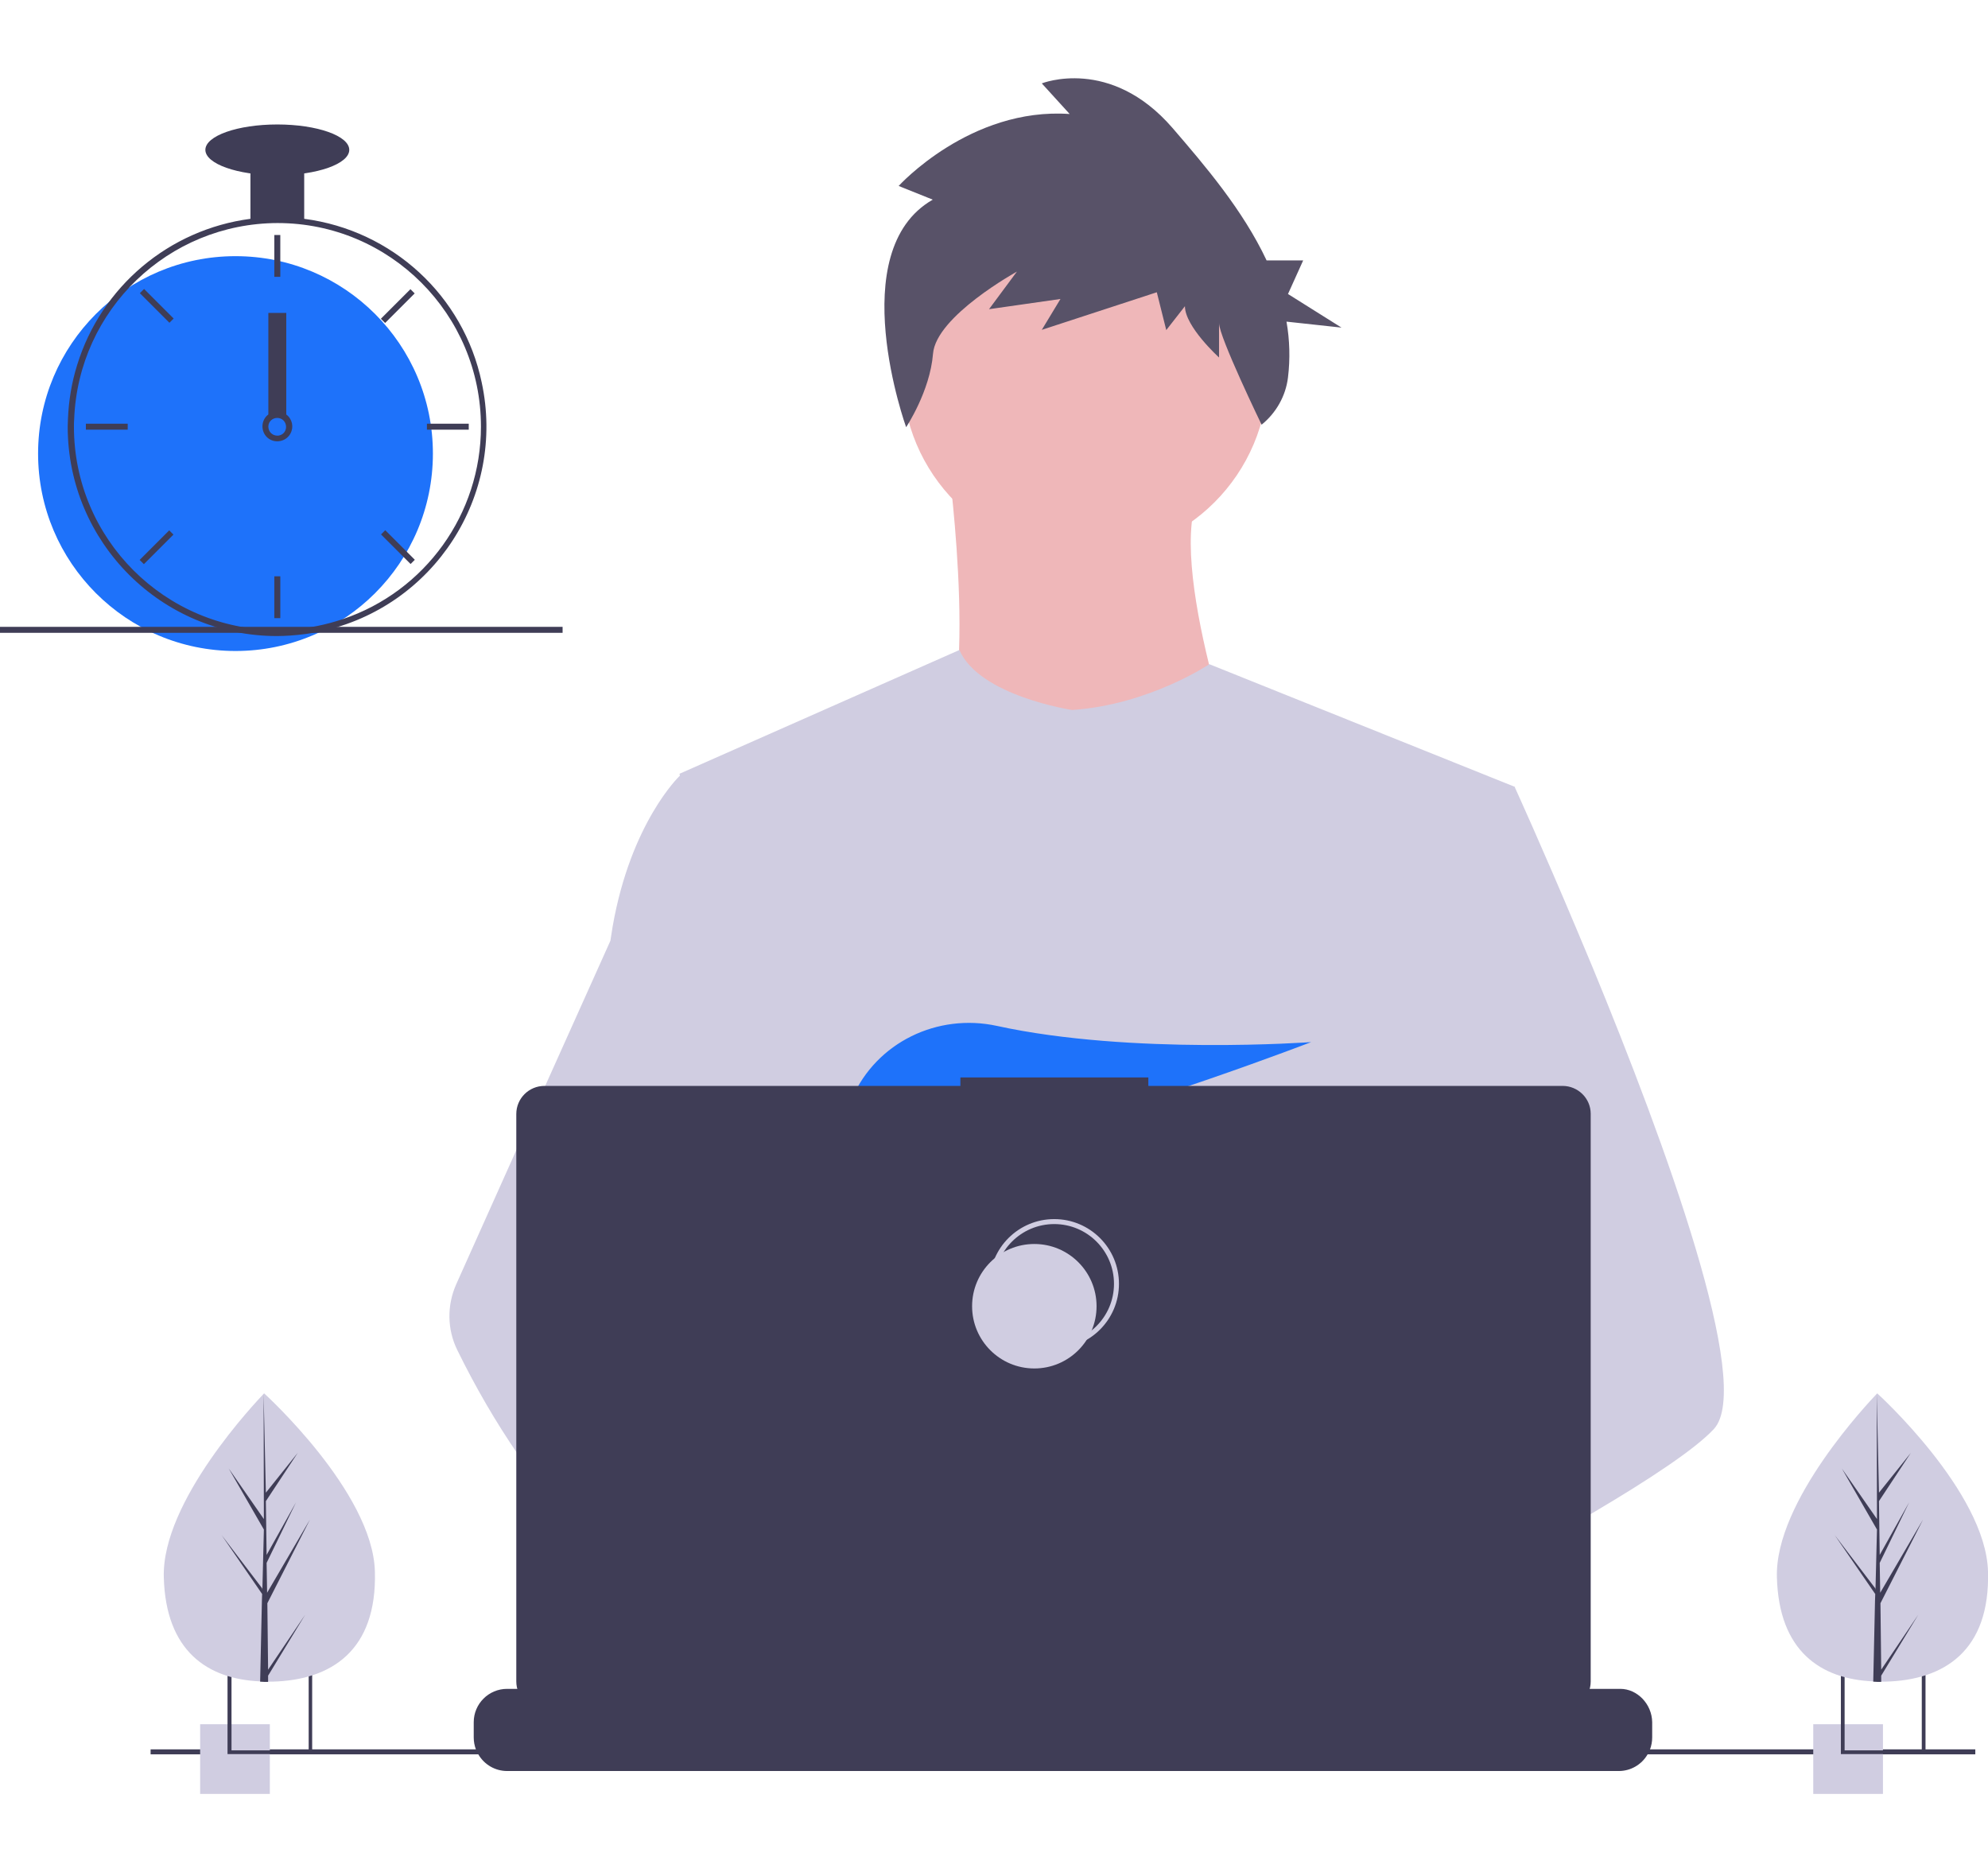 <?xml version="1.0" encoding="utf-8"?>
<!-- Generator: Adobe Illustrator 24.1.2, SVG Export Plug-In . SVG Version: 6.00 Build 0)  -->
<svg version="1.1" id="b4850822-491f-41e2-90b8-9be7376dfe8f"
	 xmlns="http://www.w3.org/2000/svg" width="711.188" height="669.683" xmlns:xlink="http://www.w3.org/1999/xlink" x="0px" y="0px" viewBox="0 0 798.6 689.2"
	 style="enable-background:new 0 0 798.6 689.2;" xml:space="preserve">
<style type="text/css">
	.st0{fill:#EFB7B9;}
	.st1{fill:#D0CDE1;}
	.st2{fill:#A0616A;}
	.st3{fill:#585268;}
	.st4{fill:#1E72FA;}
	.st5{fill:#3F3D56;}
	.st6{fill:none;stroke:#D0CDE1;stroke-width:2;stroke-miterlimit:10;}
</style>
<circle class="st0" cx="435.9" cy="118.4" r="73.5"/>
<path class="st0" d="M381,155.2c0,0,13.9,104.4-7.5,116.2s126.8,12.8,126.8,12.8s-33-90.6-18.1-118.3L381,155.2z"/>
<path class="st1" d="M608.6,284.7l-12.3,56.1l-26,118.7l-0.8,6.5l-9,75.2l-6,50l-4,33.6c-24.4,12.5-42,21.2-42,21.2s-1.5-7.6-4-17.4
	c-17.1,5.1-48.8,13.6-75.6,15.3c9.8,10.9,14.3,21.1,8.2,28.7c-18.4,22.8-94.3-24.9-120.8-42.7c-0.6,4.3-0.9,8.6-0.7,12.9l-20.3-15.6
	l2-35.9l3.4-60.8l4.3-76.3c-1.3-3.3-2.5-6.6-3.4-10c-6.2-22.1-13.8-66.3-19.6-103.3c-4.7-29.8-8.2-55-8.9-60.4
	c-0.1-0.7-0.1-1.1-0.1-1.1l112.4-49.7c8,18.5,45.3,24.1,45.3,24.1c30.9-2.1,55.1-18.4,55.1-18.4L608.6,284.7z"/>
<path class="st2" d="M516.9,624.6c0,0-4.8,1.6-12.5,3.9c-17.1,5.1-48.8,13.6-75.6,15.3c-23.1,1.5-42.6-2.1-46.2-17.2
	c-1.5-6.5,0.6-11.8,5.4-16.2c14.1-13.1,51-17.8,80.3-19.4c8.3-0.5,15.9-0.7,22.3-0.7c10.8-0.1,17.9,0.1,17.9,0.1l0.2,0.7
	L516.9,624.6z"/>
<path class="st3" d="M374.7,48.8L361,43.3c0,0,28.7-31.7,68.7-28.9L418.5,2.1c0,0,27.5-11,52.5,17.9c13.1,15.2,28.3,33,37.8,53.2
	h14.7l-6.1,13.5l21.5,13.5l-22.1-2.4c1.3,7.4,1.5,15,0.6,22.4c-0.9,7.5-4.8,14.3-10.6,19l0,0c0,0-17.1-35.3-17.1-40.8v13.8
	c0,0-13.7-12.4-13.7-20.6l-7.5,9.6L464.7,86l-46.2,15.1l7.5-12.4l-28.7,4.1l11.2-15.1c0,0-32.5,17.9-33.7,33
	c-1.2,15.1-10.8,29.5-10.8,29.5S338.5,69.5,374.7,48.8z"/>
<path class="st1" d="M688.5,542.6c-7.5,8.1-26,20.3-48.5,33.6c-8.4,4.9-17.3,10-26.4,15c-21.7,12-44.4,24-63.1,33.6
	c-24.4,12.5-42,21.2-42,21.2s-1.5-7.6-4-17.4c-3.3-13-8.2-29.9-13.4-37.4c-0.2-0.3-0.4-0.5-0.5-0.7c-1.5-2-3-3.1-4.5-3.1l74.4-46.1
	l32.2-19.9l-23.2-55.3l-29.1-69.4l17.5-55.8l17.6-56.1h33c0,0,10.9,23.9,24.9,57.2c2.1,5,4.3,10.2,6.5,15.5
	C668.7,427.4,704.6,525.1,688.5,542.6z"/>
<path class="st2" d="M437,672.6c-18.4,22.8-94.3-24.9-120.8-42.7c-5.8-3.9-9.2-6.3-9.2-6.3l24.3-32.4l7.7-10.3c0,0,6.9,3.7,17,9.6
	c0.4,0.2,0.7,0.4,1.1,0.7c8.8,5.2,19.8,11.9,30.9,19.4c15.3,10.4,30.8,22.2,40.8,33.3C438.6,654.8,443.1,665,437,672.6z"/>
<path class="st1" d="M356,590.5c-2.7,0-5.4,0.2-8.1,0.7c-23,4-29.8,24.8-31.7,38.7c-0.6,4.3-0.9,8.6-0.7,12.9l-20.3-15.6l-7.4-5.7
	c-17.8-6.2-33.7-17.2-47.4-30.3c-11.9-11.5-22.6-24.2-32-37.9c-9.3-13.5-17.5-27.7-24.7-42.4c-4.1-8.3-4.2-18-0.4-26.5l25.1-56
	l36.8-81.9c0.3-1.9,0.6-3.9,0.9-5.7c7.3-41.8,26.8-60.4,26.8-60.4h14.9l10,60.4l12.4,75l-8.7,28.3l-20.1,65.4l19.2,20.8L356,590.5z"
	/>
<path class="st4" d="M372.9,415.8l12.8,14.9c4.7-0.9,9.7-2,14.8-3.2l-3.7-11.7l9,10.5c54-13.3,120.9-39.1,120.9-39.1
	s-72.3,5.3-126.2-6.5c-23.9-5.2-48.4,6.6-58.2,29c-5.7,13-4.8,24.3,15.4,24.3c6.8-0.1,13.6-0.8,20.4-1.9L372.9,415.8z"/>
<path class="st5" d="M663.7,660.4v6.1c0,1.7-0.3,3.3-0.9,4.9c-0.3,0.7-0.6,1.4-1,2c-2.4,4.1-6.8,6.6-11.5,6.6H203.7
	c-4.7,0-9.1-2.5-11.5-6.6c-0.4-0.6-0.7-1.3-1-2c-0.6-1.6-0.9-3.2-0.9-4.9v-6.1c0-7.4,6-13.4,13.4-13.4c0,0,0,0,0,0h25.7v-2.8
	c0-0.3,0.2-0.6,0.6-0.6c0,0,0,0,0,0h13.4c0.3,0,0.6,0.2,0.6,0.6c0,0,0,0,0,0v2.8h8.4v-2.8c0-0.3,0.2-0.6,0.6-0.6c0,0,0,0,0,0h13.4
	c0.3,0,0.6,0.2,0.6,0.6c0,0,0,0,0,0v2.8h8.4v-2.8c0-0.3,0.2-0.6,0.6-0.6c0,0,0,0,0,0h13.4c0.3,0,0.6,0.2,0.6,0.6c0,0,0,0,0,0v2.8
	h8.4v-2.8c0-0.3,0.2-0.6,0.6-0.6c0,0,0,0,0,0h13.4c0.3,0,0.6,0.2,0.6,0.6c0,0,0,0,0,0v2.8h8.4v-2.8c0-0.3,0.2-0.6,0.6-0.6
	c0,0,0,0,0,0h13.4c0.3,0,0.6,0.2,0.6,0.6c0,0,0,0,0,0v2.8h8.4v-2.8c0-0.3,0.2-0.6,0.6-0.6c0,0,0,0,0,0h13.4c0.3,0,0.6,0.2,0.6,0.6
	c0,0,0,0,0,0v2.8h8.4v-2.8c0-0.3,0.2-0.6,0.6-0.6c0,0,0,0,0,0h105.2c0.3,0,0.6,0.2,0.6,0.6c0,0,0,0,0,0v2.8h8.4v-2.8
	c0-0.3,0.2-0.6,0.6-0.6c0,0,0,0,0,0h13.4c0.3,0,0.6,0.3,0.6,0.6v2.8h8.4v-2.8c0-0.3,0.2-0.6,0.6-0.6c0,0,0,0,0,0h13.4
	c0.3,0,0.6,0.2,0.6,0.6c0,0,0,0,0,0v2.8h8.4v-2.8c0-0.3,0.2-0.6,0.6-0.6c0,0,0,0,0,0h13.4c0.3,0,0.6,0.2,0.6,0.6c0,0,0,0,0,0v2.8
	h8.4v-2.8c0-0.3,0.2-0.6,0.6-0.6c0,0,0,0,0,0h13.4c0.3,0,0.6,0.3,0.5,0.6v2.8h8.4v-2.8c0-0.3,0.2-0.6,0.6-0.6c0,0,0,0,0,0h13.4
	c0.3,0,0.6,0.2,0.6,0.6c0,0,0,0,0,0v2.8h8.4v-2.8c0-0.3,0.2-0.6,0.6-0.6c0,0,0,0,0,0h13.4c0.3,0,0.6,0.2,0.6,0.6c0,0,0,0,0,0v2.8
	h39.2C657.6,647,663.6,653,663.7,660.4C663.7,660.4,663.7,660.4,663.7,660.4z"/>
<rect x="60.5" y="671.3" class="st5" width="733" height="2"/>
<path class="st5" d="M627.7,404.8H461.3v-3.4h-75.5v3.4H218.7c-6.2,0-11.3,5-11.3,11.3l0,0v227.9c0,6.2,5,11.3,11.3,11.3h409
	c6.2,0,11.3-5,11.3-11.3V416C639,409.8,633.9,404.8,627.7,404.8z"/>
<circle class="st6" cx="423.5" cy="484.3" r="25"/>
<circle class="st1" cx="415.5" cy="493.3" r="25"/>
<rect x="80.4" y="661.2" class="st1" width="28" height="28"/>
<path class="st5" d="M91.4,639.2v34h34v-34H91.4z M124,671.7h-31v-31h31V671.7z"/>
<rect x="728.4" y="661.2" class="st1" width="28" height="28"/>
<path class="st5" d="M739.5,639.2v34h34v-34H739.5z M772,671.7h-31v-31h31V671.7z"/>
<circle class="st4" cx="94.6" cy="150.8" r="79.3"/>
<path class="st5" d="M122.2,56.5c-7.2-0.9-14.5-0.9-21.6,0C67.9,60.8,40.7,83.7,31,115.2c-2.2,7-3.4,14.3-3.7,21.7
	c0,1-0.1,2.1-0.1,3.1c0,46.5,37.7,84.1,84.1,84.1c1.8,0,3.6-0.1,5.3-0.2c4.1-0.3,8.3-0.8,12.3-1.7c45.4-9.8,74.4-54.5,64.6-100
	C186.2,87.4,157.6,61.1,122.2,56.5L122.2,56.5z M137.7,217.3L137.7,217.3c-6.8,2.3-13.8,3.7-21,4.2c-1.8,0.1-3.6,0.2-5.3,0.2
	c-45.1-0.1-81.7-36.6-81.7-81.7c0-1,0-2.1,0.1-3.1c1.7-43.9,37.8-78.6,81.7-78.7c45.1,0,81.7,36.6,81.7,81.8
	C193.2,175,170.9,206.1,137.7,217.3L137.7,217.3z"/>
<rect x="110.2" y="63" class="st5" width="2.4" height="16.8"/>
<rect x="61.8" y="83.1" transform="matrix(0.707 -0.707 0.707 0.707 -46.262 71.318)" class="st5" width="2.4" height="16.8"/>
<rect x="34.5" y="138.8" class="st5" width="16.8" height="2.4"/>
<rect x="54.5" y="187.2" transform="matrix(0.707 -0.707 0.707 0.707 -114.783 99.701)" class="st5" width="16.8" height="2.4"/>
<rect x="151.4" y="90.3" transform="matrix(0.707 -0.707 0.707 0.707 -17.879 139.84)" class="st5" width="16.8" height="2.4"/>
<rect x="171.5" y="138.8" class="st5" width="16.8" height="2.4"/>
<rect x="158.7" y="180" transform="matrix(0.707 -0.707 0.707 0.707 -86.4 168.222)" class="st5" width="2.4" height="16.8"/>
<rect x="110.2" y="200.1" class="st5" width="2.4" height="16.8"/>
<path class="st5" d="M115,135.1c-2.1-1.6-5.1-1.6-7.2,0c-0.7,0.5-1.3,1.2-1.7,2c-1.5,2.9-0.4,6.6,2.5,8.1s6.6,0.4,8.1-2.5
	C118.1,140.1,117.4,136.9,115,135.1L115,135.1z M111.4,143.6c-2,0-3.6-1.6-3.6-3.6c0-0.7,0.2-1.4,0.6-2c1.1-1.6,3.4-2,5-0.9
	c1.6,1.1,2,3.4,0.9,5C113.7,143,112.6,143.6,111.4,143.6L111.4,143.6z"/>
<rect x="100.6" y="35.4" class="st5" width="21.6" height="21.6"/>
<ellipse class="st5" cx="111.4" cy="28.8" rx="28.9" ry="10.2"/>
<rect x="107.8" y="94.3" class="st5" width="7.2" height="40.9"/>
<rect y="220.4" class="st5" width="226" height="2.4"/>
<path class="st1" d="M150.6,599.8c0.9,32-17.7,43.7-41.2,44.3c-0.5,0-1.1,0-1.6,0c-1.1,0-2.2,0-3.2-0.1c-21.2-0.9-38-12.1-38.8-41.8
	c-0.9-30.7,37.3-70.7,40.1-73.7l0,0c0.1-0.1,0.2-0.2,0.2-0.2S149.7,567.8,150.6,599.8z"/>
<path class="st5" d="M107.7,639.3l14.9-22.1l-14.9,24.5l0,2.5c-1.1,0-2.2,0-3.2-0.1l0.7-32l0-0.2l0,0l0.1-3l-16.3-23.7l16.3,21.4
	l0.1,0.6l0.6-24.2l-14.1-24.5l14.1,20.3l-0.1-50.1l0-0.2l0,0.2l0.9,39.5l12.8-16l-12.8,19.4l0.3,21.6l11.8-21.1l-11.8,24.3l0.2,12
	l17.2-29.4l-17.1,33.6L107.7,639.3z"/>
<path class="st1" d="M798.6,599.8c0.9,32-17.7,43.7-41.2,44.3c-0.5,0-1.1,0-1.6,0c-1.1,0-2.2,0-3.2-0.1c-21.2-0.9-38-12.1-38.8-41.8
	c-0.9-30.7,37.3-70.7,40.1-73.7l0,0c0.1-0.1,0.2-0.2,0.2-0.2S797.7,567.8,798.6,599.8z"/>
<path class="st5" d="M755.7,639.3l14.9-22.1l-14.9,24.5l0,2.5c-1.1,0-2.2,0-3.2-0.1l0.7-32l0-0.2l0,0l0.1-3l-16.3-23.7l16.3,21.4
	l0.1,0.6l0.6-24.2l-14.1-24.5l14.1,20.3l-0.1-50.1l0-0.2l0,0.2l0.9,39.5l12.8-16l-12.8,19.4l0.3,21.6l11.8-21.1l-11.8,24.3l0.2,12
	l17.2-29.4l-17.1,33.6L755.7,639.3z"/>
</svg>

